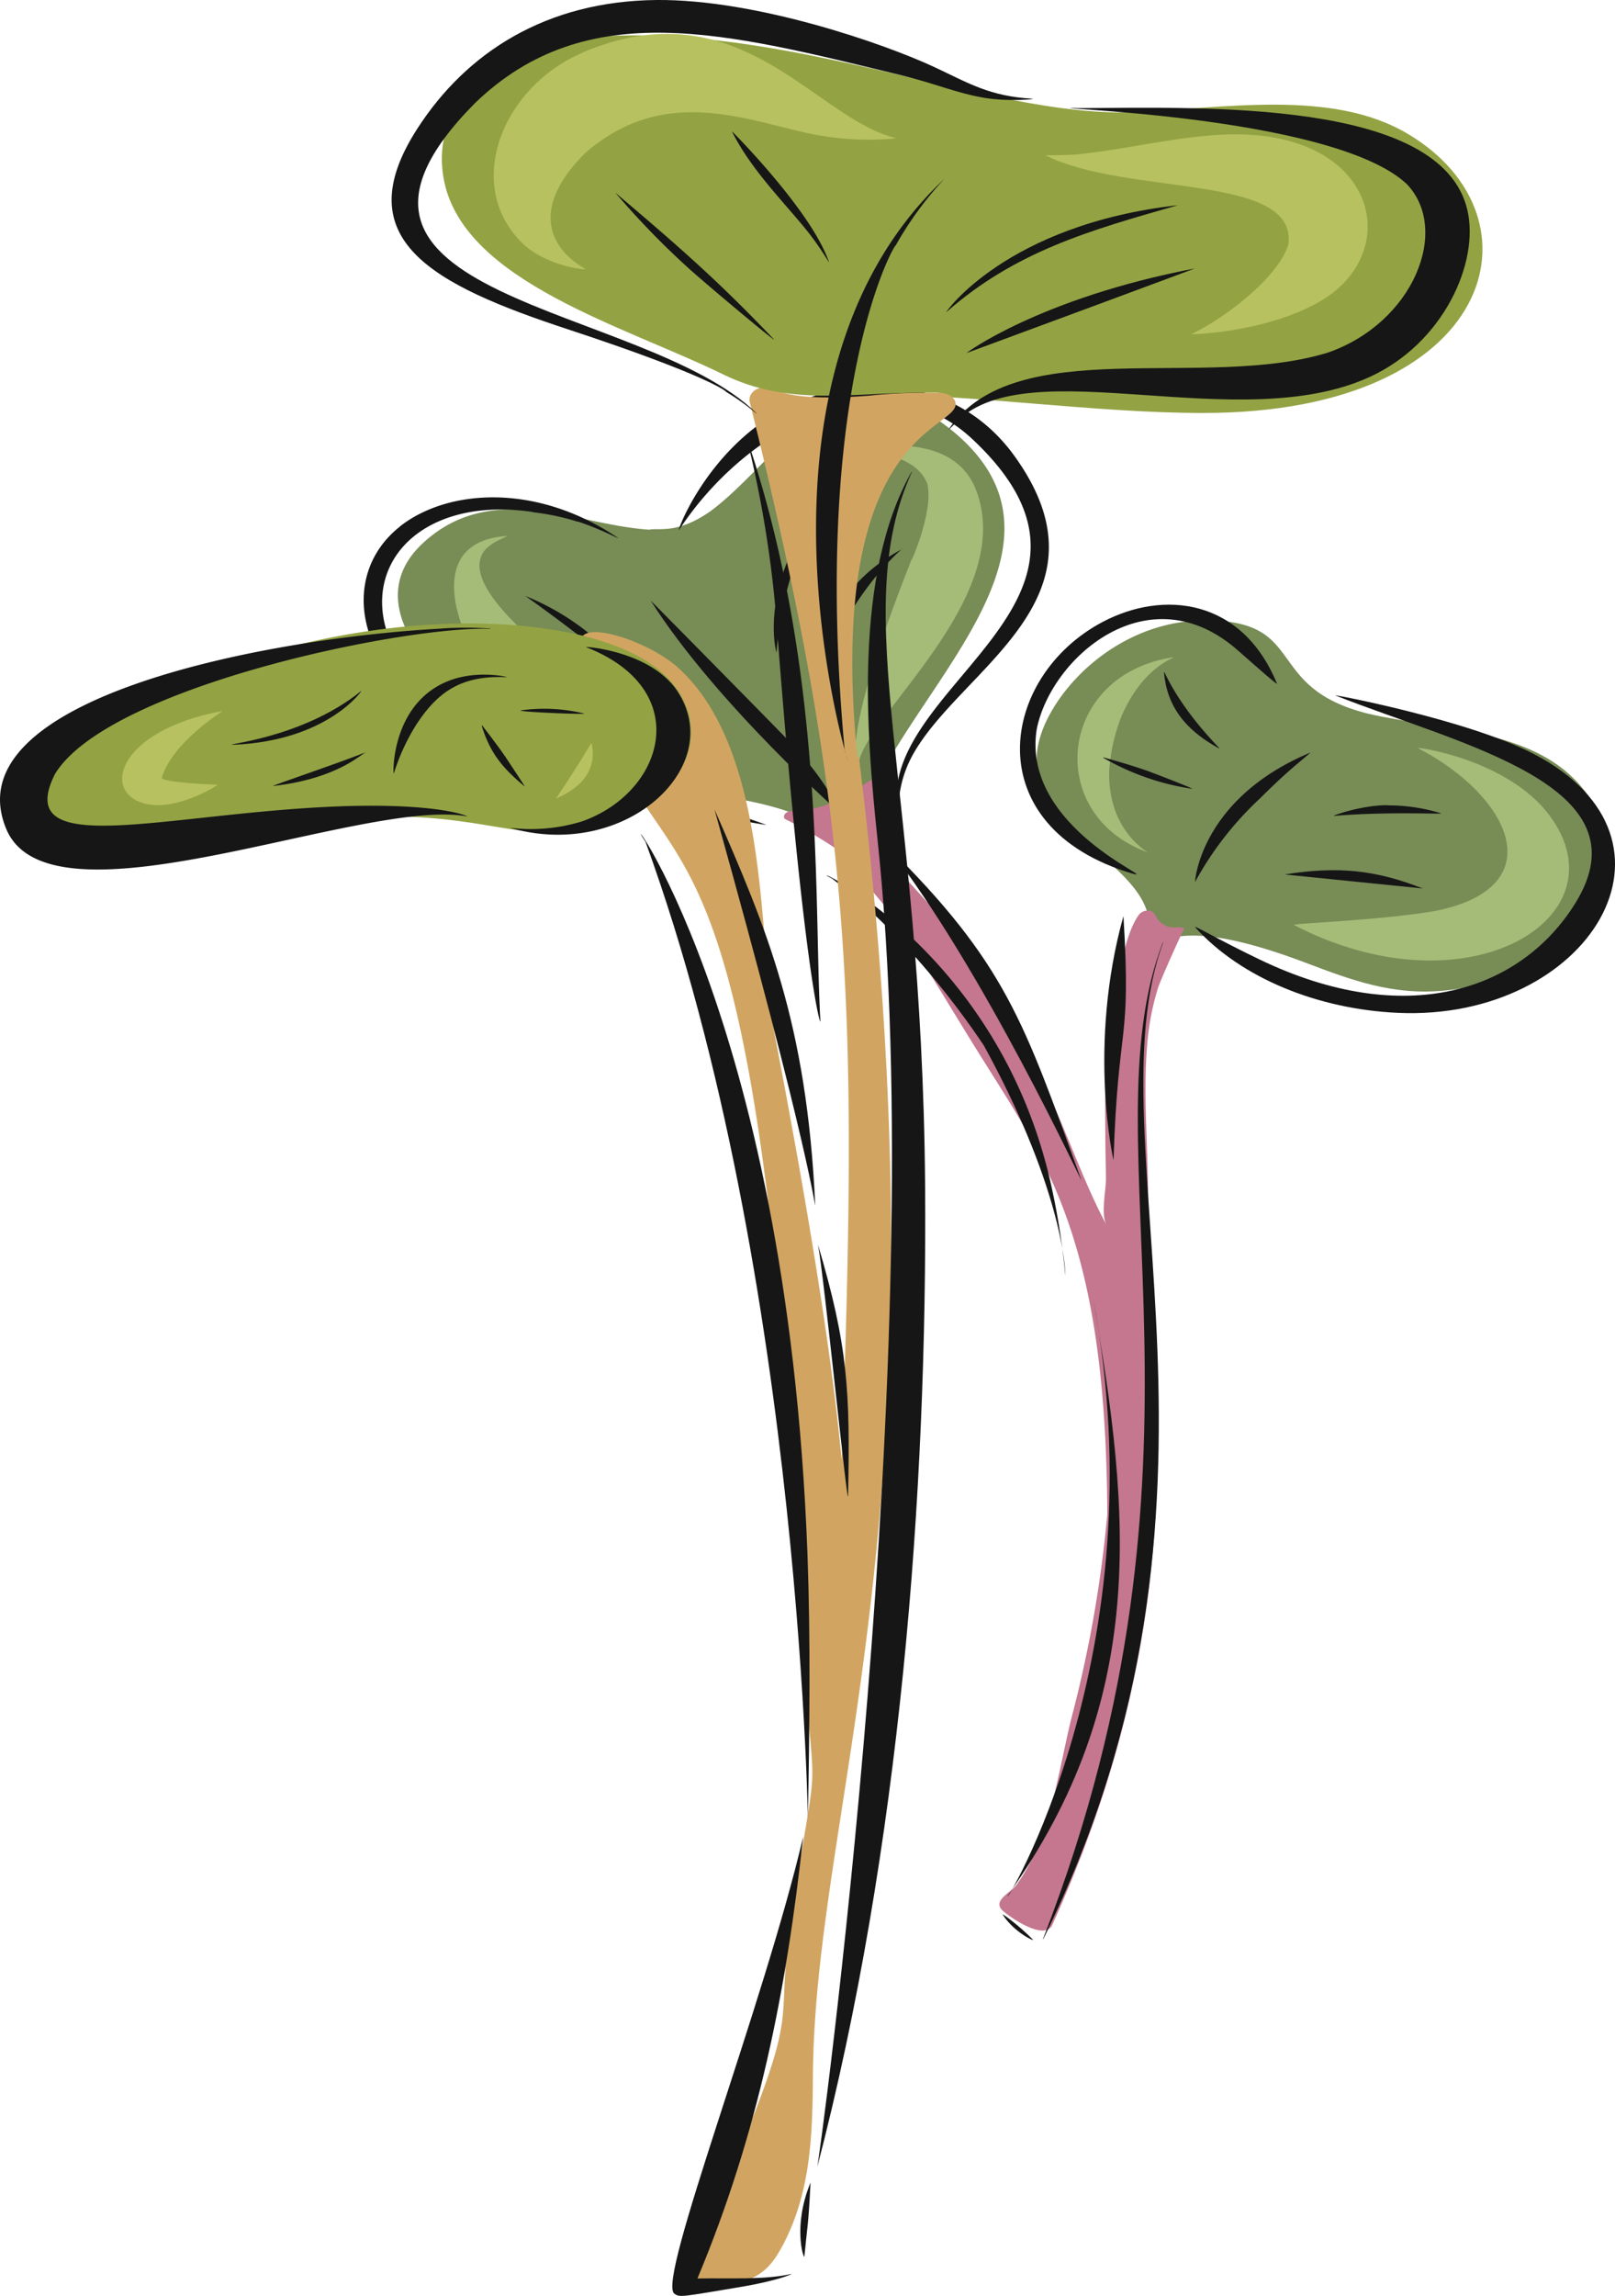 <svg id="Layer_1" data-name="Layer 1" xmlns="http://www.w3.org/2000/svg" viewBox="0 0 300.91 427.48"><defs><style>.cls-1{fill:#788c56;}.cls-2{fill:#a4bc77;}.cls-3{fill:#c4778f;}.cls-4{fill:#161616;}.cls-5{fill:#d1a561;}.cls-6{fill:#93a343;}.cls-7{fill:#b8c15f;}</style></defs><path class="cls-1" d="M259.21,110.17h0c-12.52,0-20.59,13.82-30.29,21l0,0c-6,4.19-9.27,3.16-11.41,3.43l.33.05c-13.56-.71-29.57-9.57-42.58,2.54-17.07,15.93,16.93,40.25,42.93,45,10.23,1.86,20.57,2.58,28.5,6.26a18.37,18.37,0,0,1,4.23,2.73,2.85,2.85,0,0,0,1.11.63c0,2.18,4.44,2.2,4.66.17a31.42,31.42,0,0,1,2-7.63l-.2.37h0c9.27-22.09,41.58-48.13,14.73-69.1-3.16-2.47-8.16-5.41-14.05-5.43Z" transform="translate(-96.52 -36)"/><path class="cls-1" d="M321,151.53c-12.14,0-22.53,7.34-27.94,15.87-12.45,19.86,13,26.29,17.07,38,.89,3.13-.07,4.05,1.94,4.73,3.08,2,4.9-3.51,27.88,5.2,8.39,3.18,16,6,25.41,5.15C388,218.59,405.73,197,389.78,181c-9.45-9.41-25.73-9.14-38.37-12.11-19.72-4.93-11-17.38-30.38-17.38Z" transform="translate(-96.52 -36)"/><path class="cls-2" d="M256,119.66c-2.17.56,10.69-.51,13.29,6.42,1.38,5.32-3.84,16.47-2.79,13.77-14.2,35.74-10,38.53-10,38.29,1.34-8.95,29.44-30.93,21.91-50.82-2.32-6.17-8.95-10-22.43-7.66Z" transform="translate(-96.52 -36)"/><path class="cls-2" d="M191,135.8c-13.34.86-10.42,13.27-7,19.94,7.77,15.17,26.13,14.23,35.25,16.87,2.09.4-39.9-24.07-32.53-34,1.29-1.48,2.46-1.89,4.3-2.78Z" transform="translate(-96.52 -36)"/><path class="cls-2" d="M310.28,194.68c.54.14-7.38-3.66-7.09-15.1a33.87,33.87,0,0,1,2.12-9.79c4.06-9.9,10.56-11.4,9.79-11.4-21.53,3.25-24.07,29.3-4.82,36.29Z" transform="translate(-96.52 -36)"/><path class="cls-2" d="M360.75,175.33c17,8.79,25.44,25.79,3.24,30.29-11,1.86-26.82,2.28-26.35,2.64,32.27,16.7,61.61-1.35,47.67-20.31-7.81-10.65-25.39-13-24.56-12.62Z" transform="translate(-96.52 -36)"/><path class="cls-3" d="M256.13,183.07c-3.3,2-6.92,3.73-11,3.88a4.94,4.94,0,0,0-1.94.28c-.57.27-.85,1-.35,1.3a93.74,93.74,0,0,1,9.09,5.25c4,2.54.51.4,8.91,10.28,3.69,4.34.23-.95,16.4,25.38,13.07,21.33,25.41,35.11,25.59,88.59a230.12,230.12,0,0,1-6.63,37.7c-2.51,10-3.82,22.25-10.28,31.25-1.11,1.55-4.83,3-2.35,5s7.72,5.15,9,2.48c18-39.83,22.53-76.16,17.88-118.61q.11-9.81-.05-19.62c-.13-9-.94-18.13,0-27.12a47.21,47.21,0,0,1,1.9-9.19c.49-1.56,4.8-11.12,4.9-11.05a2.74,2.74,0,0,0-1.58-.16,4,4,0,0,1-3.4-1.53c-.35-.53-.53-1.2-1.2-1.5a2.06,2.06,0,0,0-2.32.68c-2.38,3.37-3.21,9.22-4.14,13a76.83,76.83,0,0,0-1.87,13.11c-.3,4.91-.28,9.83-.22,14.74,0,2.75.08,5.5.12,8.25,0,2.28-1,6.56.09,8.63-6.84-12.65-10.12-28.09-25-49.78-4.15-6-9.29-11.15-14.17-16.75-3.23-3.7-4.66-9.3-2.65-13.42a3.13,3.13,0,0,0,.44-1.71,1.61,1.61,0,0,0-1.24-1.35C258.73,180.83,256.94,182.58,256.13,183.07Z" transform="translate(-96.52 -36)"/><path class="cls-4" d="M254.94,108.28c-23.6,2.78-32.58,27.19-31.9,26.41,12.51-19.14,37.86-32.58,54.57-17,32.76,30.56-19,46.35-13.67,70.26a21.4,21.4,0,0,1,2.6-11.31l0,0c8.94-16.23,38.43-29.14,18.8-56-6.46-8.8-16.85-14-30.37-12.46Z" transform="translate(-96.52 -36)"/><path class="cls-4" d="M171,134.08c-14,11.06-8.13,37.6,36.86,49.39,9.95,2.6,31.76,6.25,31.44,6.13-14.64-5.54-40.62-9.54-53.45-17-30.65-18.44-19.18-45.69,10.1-41.24-.11,0-.22,0-.33,0a44,44,0,0,1,8.5,1.78l.15,0h0c4.55,1.52,7.86,3.41,7.36,3-15.17-10.25-31.69-9.11-40.6-2.11Z" transform="translate(-96.52 -36)"/><path class="cls-4" d="M302,151.79c-19.32,10.16-23.7,38.23,5.57,46.9,5.31,1.37-20.79-8.46-17.89-26.89,2.64-13.34,20.83-29.32,37.46-14.71,4,3.52,7.41,6.53,7.31,6.2-6.54-15.88-21.15-17.45-32.45-11.5Z" transform="translate(-96.52 -36)"/><path class="cls-4" d="M345.3,165.49c23.58,9.3,58.37,16.77,44.72,38.72-10.11,16.26-31.57,23.56-58.82,10.45-8.17-3.92-12.55-6.64-11.95-5.94,8.57,9.44,22.86,15.21,37.72,15.88,35.47,1.61,56.49-32.13,25.2-48.27-12-6.23-37.35-11.08-36.87-10.84Z" transform="translate(-96.52 -36)"/><path class="cls-4" d="M261.83,193.55c18.09,23.12,36.73,63.72,36.17,62.18-10.74-29.55-14.07-40.32-36.17-62.18Z" transform="translate(-96.52 -36)"/><path class="cls-4" d="M251.55,199.6c17,12.91,28.91,32.22,28.19,30.91,16.11,29.34,15.27,44.6,15.27,42.94a135.24,135.24,0,0,0-2.53-16.3c-10-46.07-48.73-61.57-40.93-57.55Z" transform="translate(-96.52 -36)"/><path class="cls-4" d="M305.84,206.58C299.09,230.81,304,252.25,304,252c.83-26.23,3.35-21.14,1.84-45.42Z" transform="translate(-96.52 -36)"/><path class="cls-4" d="M313.17,211.53c-14.42,37.56,12.68,95.68-22.32,185.53,0,0,.06.05.07,0,40.6-82.42,8.61-148.5,22.32-185.53,0,0,0,0,0,0s0,0,0,0Z" transform="translate(-96.52 -36)"/><path class="cls-4" d="M300.18,277.87c12.59,66-17.32,114.42-15.87,111.06,26-36.46,23-70.52,15.87-111.06Z" transform="translate(-96.52 -36)"/><path class="cls-4" d="M283.35,392.53c2.16,3.31,5.9,5,5.65,4.67-2.57-2.66-6.09-5.17-5.65-4.67Z" transform="translate(-96.52 -36)"/><path class="cls-4" d="M217.76,147.84c12.16,19.17,35.72,40,35.51,39.72-4.24-8.52-9.37-13.14-15.34-19.28-4.2-4.29-20.38-20.69-20.17-20.44Z" transform="translate(-96.52 -36)"/><path class="cls-4" d="M247.82,132.23c-9.77,13.79-6.69,25.47-6.61,25.23.63-8.94,3.22-16.74,6.61-25.23Z" transform="translate(-96.52 -36)"/><path class="cls-4" d="M264.63,138.23c-16.51,8.72-15.46,24.16-15.36,23.92,5.67-16.56,16.7-25.17,15.37-23.92Z" transform="translate(-96.52 -36)"/><path class="cls-4" d="M194.45,147c4.45,3.14,14,10.24,18.86,14.61.46.24-3.34-4.7-8-8.43A46.88,46.88,0,0,0,194.47,147s-.06,0,0,0Z" transform="translate(-96.52 -36)"/><path class="cls-4" d="M209.66,169.74c7.69,2.21,13.33,2.13,12.82,2-8.22-1.76-13.34-2.14-12.82-2Z" transform="translate(-96.52 -36)"/><path class="cls-4" d="M340.69,176.13c-20.73,8.64-21.58,24.35-21.49,24.07a61.58,61.58,0,0,1,12.18-15.62c5.25-5.24,7.49-6.8,9.31-8.45Z" transform="translate(-96.52 -36)"/><path class="cls-4" d="M335.88,198.83c-.05,0,25.74,2.62,25.72,2.61-8.75-3.45-15.78-4.19-25.72-2.61Z" transform="translate(-96.52 -36)"/><path class="cls-4" d="M355.1,185.93c-5.15,0-10.88,2.14-10,2,10.15-.86,20.35-.27,19.93-.48a33.31,33.31,0,0,0-10-1.48Z" transform="translate(-96.52 -36)"/><path class="cls-4" d="M302.06,177.09a46.86,46.86,0,0,0,16.51,5.78c1.17.29-6.58-2.72-8.27-3.33-3.54-1.26-8.53-2.6-8.22-2.51a0,0,0,0,0,0,.06Z" transform="translate(-96.52 -36)"/><path class="cls-4" d="M313.4,161.19c.55,6.55,4.21,10.87,10.31,14.2.56.29-6.39-6.06-10.22-14.2a.05.05,0,0,0-.05,0s0,0,0,0Z" transform="translate(-96.52 -36)"/><path class="cls-5" d="M238.94,108.15c-1.89,0-3,1.41-2.74,2.66,19.51,78.47,20.13,113,17.14,197-3-32.2-12.63-79.32-13.07-82.51-2.19-18.28-1.31-50.57-17.51-65.06-5.58-5-19.22-9.47-18-4.08,12.54,56.16,31.92,6.28,41.17,181.69,2,37.58,3.67,19.91-1.47,51.48-4.17,25.6,2,17.54-10.4,47.75-3,7.17-6.07,14.59-7.92,22.28-.54,1.35.78,2.86,3.12,2.6,8.56-.95,10.66-3.27,13.26-8.15,5-9.7,5.39-19.93,5.46-31.06.31-51.23,25.92-105,8.54-246.09l-.24.54c-6.2-62.57,19.85-61,18.22-66.44a2.67,2.67,0,0,0-2.51-1.58,96.57,96.57,0,0,0-13.27.47c-16.26,1.33-17.45-1.48-19.78-1.48Z" transform="translate(-96.52 -36)"/><path class="cls-6" d="M186.21,152.12c-24.43-.53-51.33,7.15-69.9,17.53-6.32,3.54-21.92,14.32-12.85,21,9.39,6.95,34.46,1.11,43.66-.51,36.24-6.24,43.42,3.8,59.73.08,12.73-2.87,21.61-12.94,17.37-23.1-3.2-7.66-12.62-11.54-22.17-13.41A93.72,93.72,0,0,0,186.21,152.12Z" transform="translate(-96.52 -36)"/><path class="cls-6" d="M206.47,42.91c-18.31,1.52-30.16,12.86-27.16,27,4,18.64,33.61,26.82,52,35.83,12.27,6,23.8,3.36,37.51,3.36,2.18,0,4.12-.12,5.16.91,5.29.34,10.46.77,15.54,1.18,10.34.84,21,1.71,31.19,1.71,54.49,0,64.36-36.45,38.07-52-14.25-8.42-34-4.67-52.2-4C280.82,57.62,242.53,40,206.47,42.91Z" transform="translate(-96.52 -36)"/><path class="cls-5" d="M251.4,343.57c-.8-15-.93-17-.93-16.88.94,11.94,1.67,11.64.93,16.88Z" transform="translate(-96.52 -36)"/><path class="cls-7" d="M205.14,45.78c-15,6.33-22.39,24.65-11.28,35.51,4.38,4.28,12.07,5.06,11.73,4.8-7.46-4.3-9.74-12,0-21.62,14-12.15,28.41-6.68,40.26-3.94a53.73,53.73,0,0,0,17.72,1.22c-15.33-3.61-29-28.38-58.45-16Z" transform="translate(-96.52 -36)"/><path class="cls-7" d="M324.14,61.08c-9.56.5-18.39,2.9-27.38,3.7-2.49.18-5.82.13-5.47.13,15.29,7.69,47,3.25,45.28,16.63-1.73,5.78-11.22,13.4-18.06,16.68-.34.09,13.65-.22,23.8-6C358.62,82.92,353,59.6,324.14,61.08Z" transform="translate(-96.52 -36)"/><path class="cls-7" d="M138,168.39c-19.65,3.57-22.9,15.48-14.08,17.34,5.79,1.22,13.44-3.62,13.09-3.62-1.14,0-10.43-.43-10.35-1.29,1.95-6.5,11-12.17,11.34-12.43Z" transform="translate(-96.52 -36)"/><path class="cls-4" d="M211.16,71.87a151.63,151.63,0,0,0,13.46,13.9c3.78,3.44,16.89,14.34,16.09,13.42-10.33-10.86-17.79-17.36-29.55-27.32Z" transform="translate(-96.52 -36)"/><path class="cls-4" d="M232.94,60.56c3.45,6.87,9.44,12.9,13.45,17.8,3.12,3.77,4.91,7.19,4.56,6.39-3.22-9.49-18.2-24.49-18-24.24a0,0,0,0,0,0,.05Z" transform="translate(-96.52 -36)"/><path class="cls-4" d="M316,74.21c-32.11,3.62-43.5,20.17-43.16,19.91C285.74,82.8,299.43,78.94,316,74.21Z" transform="translate(-96.52 -36)"/><path class="cls-4" d="M319.09,86c-28.86,5.52-42.8,15.87-42.45,15.73C279.19,100.81,321.9,85,319.09,86Z" transform="translate(-96.52 -36)"/><path class="cls-4" d="M218.84,36c-20.53.2-35.41,9.73-44.59,24C161,80.6,177,89,202.54,97.39c26.43,8.71,29.56,11.68,29.22,11.54,4,2.41,6,4.46,5.7,4C216.16,92.23,148.6,92,185,55.22c20.93-20.22,47.21-13,79.15-5.28,6.69,1.61,10.5,3.39,15.84,4.29,4.44.72,9.5.26,8.94.15-8-.42-12-2.94-18.19-5.83-9.41-4.41-33.35-12.72-51.9-12.55Z" transform="translate(-96.52 -36)"/><path class="cls-4" d="M297.14,56.12c-10.54,0,47.5,1,61.5,14.16,8.16,8.53,1.26,25.86-14.75,31.39-23.16,7.1-58.2-3.84-70.6,14.25-.16.37,1.83-1.75,1.57-1.49,13.47-13.28,52.45,2.93,76.82-8.22C365.37,100,372.27,84.92,369.9,75c-4.95-20.51-48.56-19-72.76-18.86Z" transform="translate(-96.52 -36)"/><path class="cls-4" d="M205.71,156.5c20.29,7.92,14.64,27.07-.81,32.47a32.61,32.61,0,0,1-13.36,1.18c21.54,6.21,40.44-11.44,31.19-25.45-5-7.53-17.45-8.37-17-8.2Z" transform="translate(-96.52 -36)"/><path class="cls-4" d="M272.47,69.31c-43.27,40.56-13.56,121.87-18.56,106.49-6.33-68.37,9.62-94.93,9.48-94.06a64.47,64.47,0,0,1,9.08-12.43Z" transform="translate(-96.52 -36)"/><path class="cls-4" d="M266.35,123.89c-10.78,19.14-8.44,48.52-6.33,68.42,10.05,94.17-11.27,249.4-11.27,247.38,15.55-59.56,20.54-125.88,20.14-182.82-.59-75.18-14.49-106.57-2.46-133,0,0,0,0,0,0l0,0Z" transform="translate(-96.52 -36)"/><path class="cls-4" d="M235.84,118.34a210.75,210.75,0,0,1,5.54,35.82c4.85,62.48,8,73,8,72-1.27-22.11,1-64.62-13.47-107.87a.05.05,0,0,0,0,0s0,0,0,0Z" transform="translate(-96.52 -36)"/><path class="cls-4" d="M229.64,186.71c18.08,64.59,18.77,74.83,18.77,73.59-1.58-33.86-9-51.33-18.77-73.59Z" transform="translate(-96.52 -36)"/><path class="cls-4" d="M216.8,192.77c29.71,81.46,30.26,188.64,30.26,181.36.3-16.25.5-32.51-.09-48.76-3.84-102.33-36.8-142.54-30.17-132.6Z" transform="translate(-96.52 -36)"/><path class="cls-4" d="M248.93,267.78c1.11,5.62,5.61,50.42,5.61,46.68.39-19.34,0-27.8-5.61-46.68Z" transform="translate(-96.52 -36)"/><path class="cls-4" d="M246.15,378.08c-7.31,31.31-27.29,82.49-24,85,1,.76,1.28.62,12.18-1.2,7.6-1.28,10.11-2.58,9.61-2.45-5,1.14-11.5.72-17.47.84,11.42-27.33,16.57-53.55,19.69-82.15Z" transform="translate(-96.52 -36)"/><path class="cls-4" d="M247.54,442.41c-3.35,8.12-1.29,14.21-1.15,13.79.54-5.7.74-5.49,1.15-13.79Z" transform="translate(-96.52 -36)"/><path class="cls-7" d="M206.73,174.33c-4.36,7.17-6.73,10.46-6.58,10.34,8.85-3.74,6.53-10.08,6.58-10.34Z" transform="translate(-96.52 -36)"/><path class="cls-4" d="M182.1,162.15c-12.91,3.27-12.4,18.47-12.2,17.87a38.82,38.82,0,0,1,4.13-9c3.8-5.85,8.13-9.33,16.83-8.92.64,0-4.12-1.11-8.76.06Z" transform="translate(-96.52 -36)"/><path class="cls-4" d="M163.8,164.68c-11.23,9.08-26.85,10-23.68,10,17.55-.77,24-10.25,23.71-10Z" transform="translate(-96.52 -36)"/><path class="cls-4" d="M164.7,176.06c-6.22,2.46-17.82,6.3-17.29,6.3,12-1.36,16.45-6,17.29-6.3Z" transform="translate(-96.52 -36)"/><path class="cls-4" d="M186.27,171.13c1.56,5.15,4,8,8,11.31.39.45-3.41-5.25-3.58-5.51-1.57-2.32-4.54-6.11-4.33-5.85,0,0-.06,0,0,0Z" transform="translate(-96.52 -36)"/><path class="cls-4" d="M193.63,168.27c-1.45.28,13.12.86,11.66.58a31.4,31.4,0,0,0-11.66-.58Z" transform="translate(-96.52 -36)"/><path class="cls-4" d="M178.68,153.05c-32.73,1.77-91.1,13-81,37.3,8.23,19.79,66.66-5.94,85.89-2.32.43.08-4.53-2.43-22.42-1.93-32.81,1-62.64,10.53-54.4-5.95,9.84-16.24,65.17-27.66,81.11-27.05.06,0,.06-.06,0-.06a65.41,65.41,0,0,0-9.18,0Z" transform="translate(-96.52 -36)"/></svg>